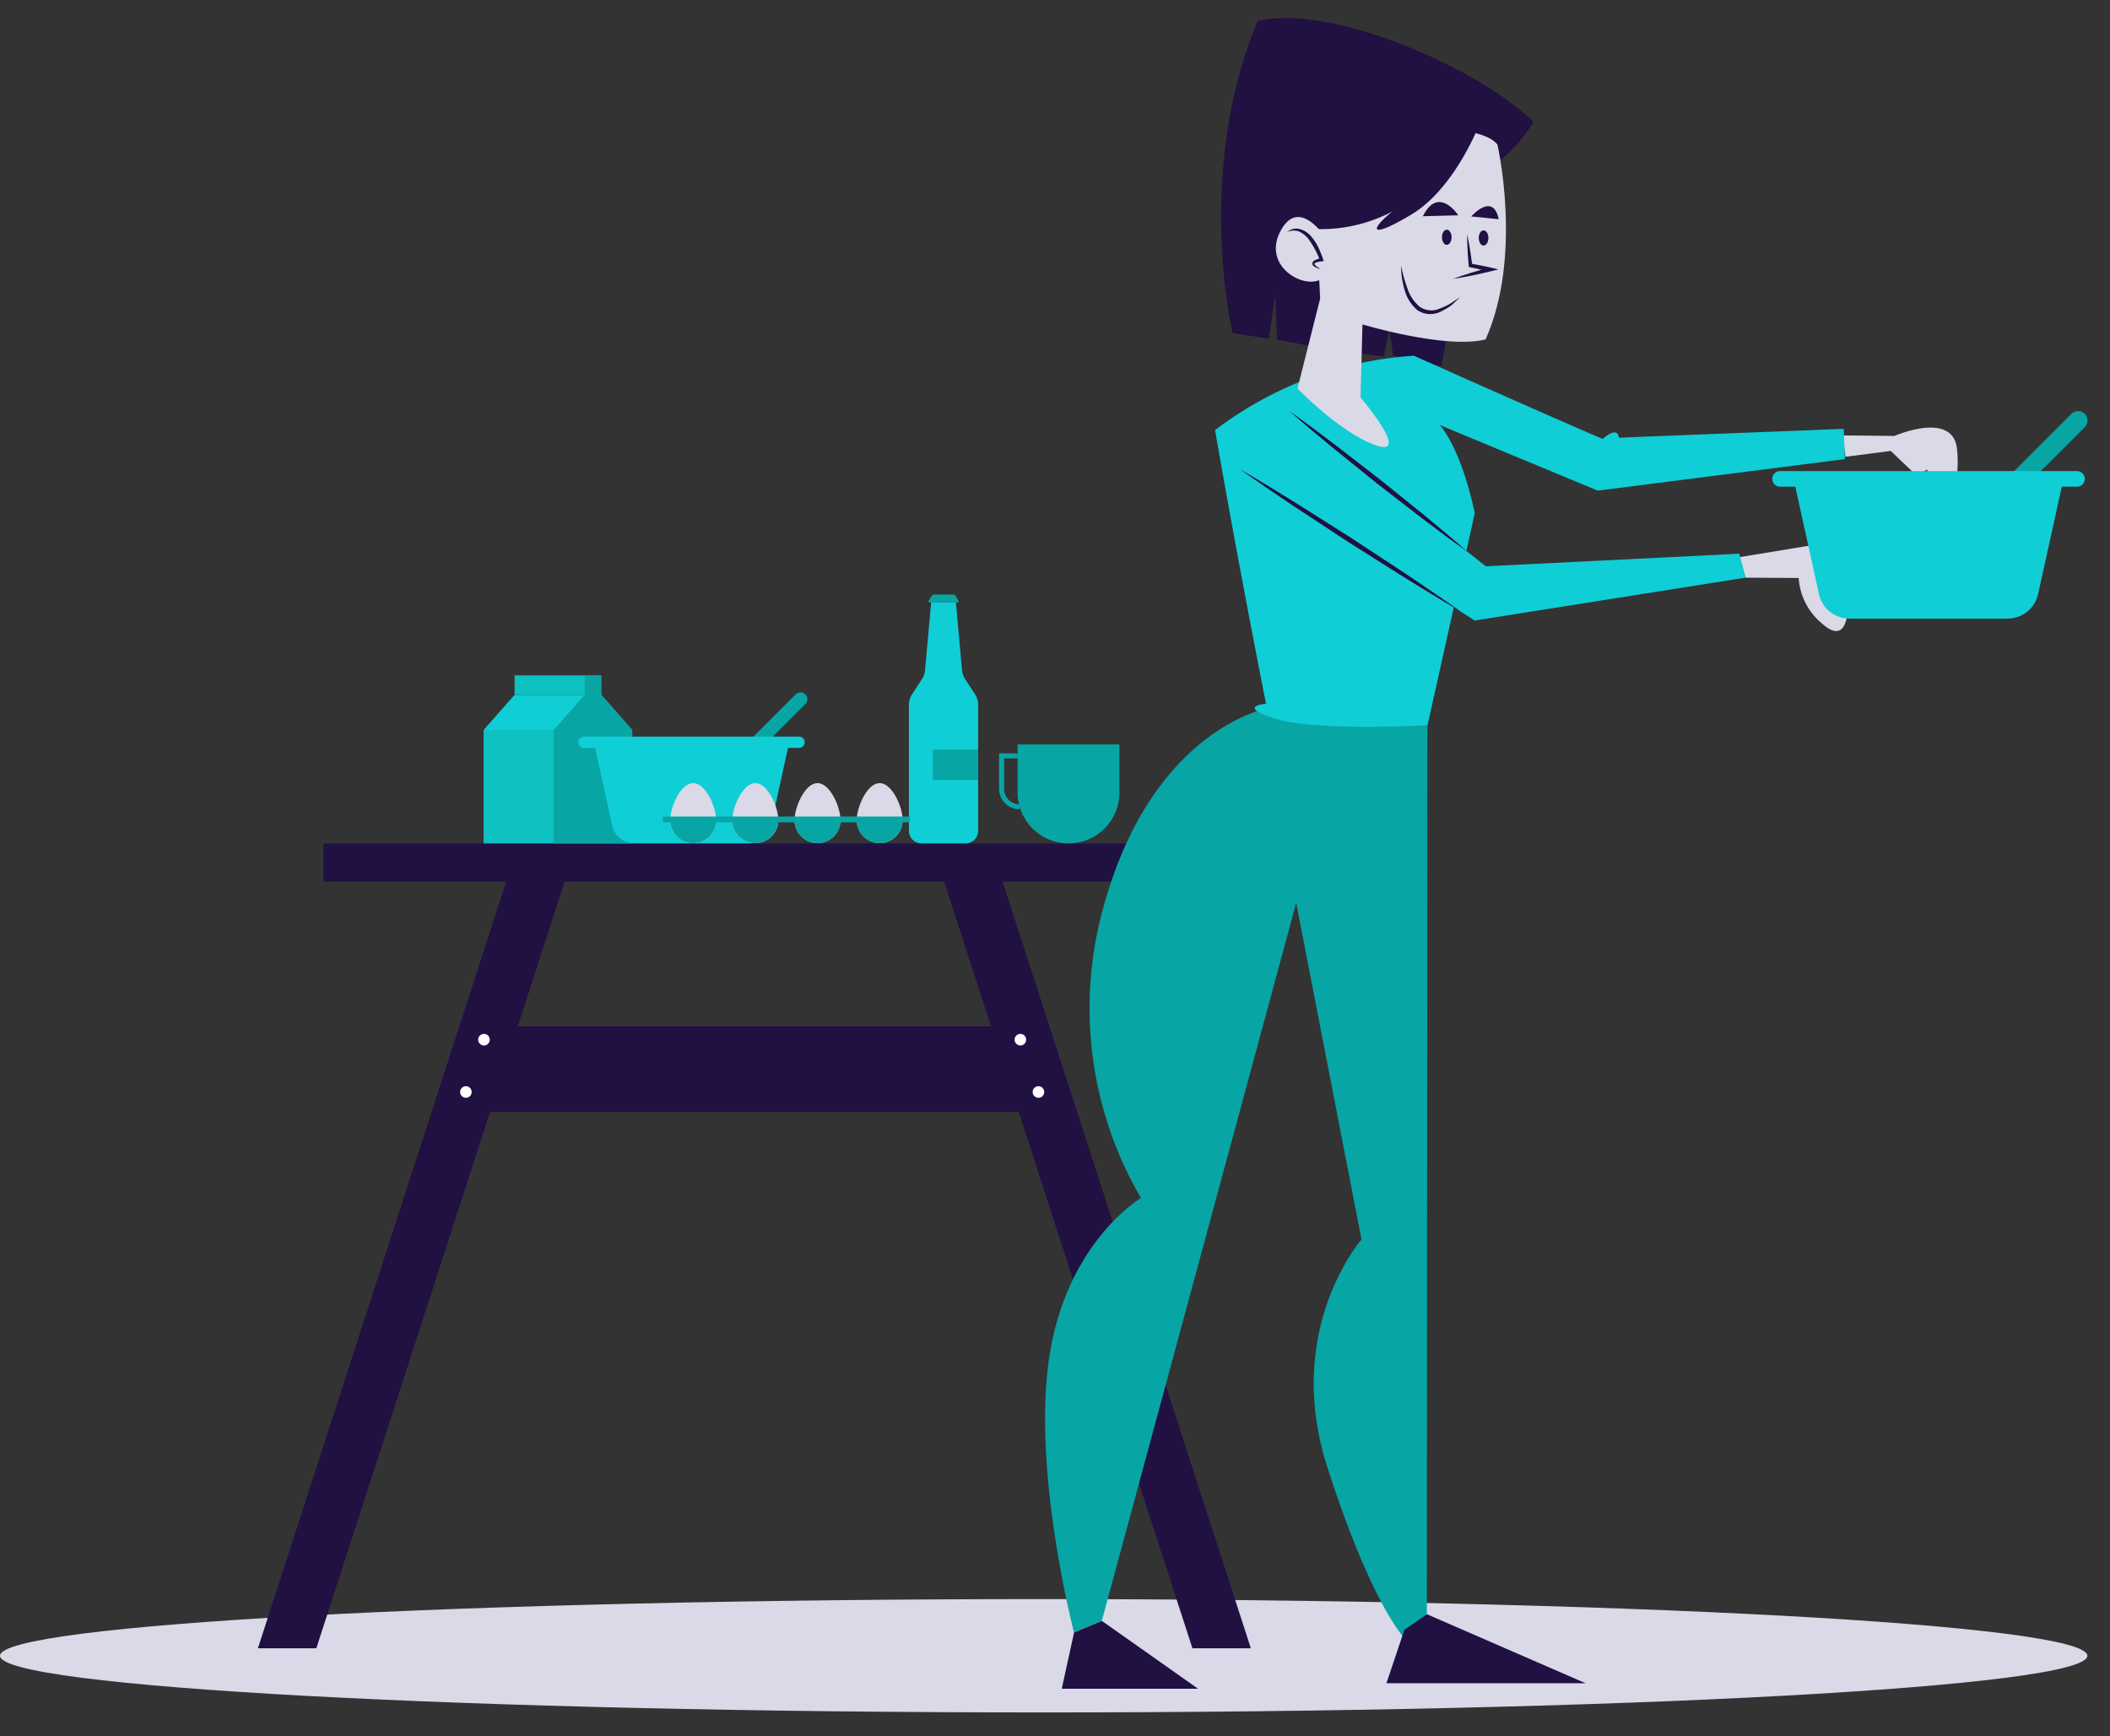 <svg xmlns="http://www.w3.org/2000/svg" width="152.903" height="125.816" viewBox="0 0 152.903 125.816"><rect x="0" y="0" width="152.903" height="125.816" fill="#333333" stroke="none"/><defs><style>.a{fill:#d9d9e8;}.b{fill:#211042;}.c{fill:#fff;}.d{fill:#08a5a5;}.e{fill:#10ced5;}.f{fill:none;}.g{fill:#0ec1c1;}.h{fill:#fbbe68;}</style></defs><g transform="translate(-616.788 -15.655)"><g transform="translate(616.788 15.655)"><path class="a" d="M768.052,373.1c0,2.268-33.861,4.107-75.632,4.107s-75.632-1.839-75.632-4.107,33.862-4.107,75.632-4.107,75.632,1.839,75.632,4.107" transform="translate(-616.788 -253.106)"/><path class="b" d="M678.005,265.612h-4.233l18.058-55.762h4.233Z" transform="translate(-655.083 -146.16)"/><path class="b" d="M843.255,265.612h4.233L829.43,209.85H825.2Z" transform="translate(-756.845 -146.16)"/><rect class="b" width="40.45" height="6.204" transform="translate(34.405 74.38)"/><path class="c" d="M723.281,244.535a.418.418,0,1,1-.419-.418.419.419,0,0,1,.419.418" transform="translate(-687.792 -169.189)"/><path class="c" d="M719.292,256.1a.418.418,0,1,1-.419-.418.419.419,0,0,1,.419.418" transform="translate(-685.112 -176.962)"/><path class="c" d="M840.972,244.535a.418.418,0,1,0,.418-.418.419.419,0,0,0-.418.418" transform="translate(-767.447 -169.189)"/><path class="c" d="M844.961,256.1a.418.418,0,1,0,.418-.418.418.418,0,0,0-.418.418" transform="translate(-770.127 -176.962)"/><rect class="b" width="64.229" height="2.761" transform="translate(23.434 61.128)"/><path class="a" d="M1023.971,110.706l3.735.038s4.231-1.857,4.536.929-.762,4.642-1.754,2.4c-.266-.62-.419-.89-.419-.89l-.762.426-1.867-1.78-3.278.425Z" transform="translate(-890.427 -79.151)"/><path class="a" d="M1001.193,136.661l5.87-.967s1.6-.658,1.905,2.4-.114,4.914-1.829,3.366a4.675,4.675,0,0,1-1.677-3.288l-3.854-.023Z" transform="translate(-875.12 -96.285)"/><path class="b" d="M906.271,30.391a10.375,10.375,0,0,0,2.961-3.21c-3.835-3.825-14.6-8.606-19.984-7.308-4.575,10.928-1.817,22.608-1.817,22.608l2.625.409.471-3.142.135,3.21,3.23.615,4.508.615.4-1.981.27,1.913,3.5.751,1.818-10.177Z" transform="translate(-798.114 -18.344)"/><path class="d" d="M863.662,172.3s-8.049,1.562-11.6,13.939a27.257,27.257,0,0,0,2.6,21.509s-5.327,3.125-6.629,11.416,1.776,20.067,1.776,20.067l2.012-.841,14.087-52.03,4.735,24.393s-5.682,6.489-2.486,16.462,5.563,12.377,5.563,12.377l1.657-1.682.039-64.43Z" transform="translate(-771.979 -120.925)"/><path class="e" d="M899.657,94.257a26.636,26.636,0,0,0-14.4,5.392c1.621,9.412,3.691,19.829,3.691,19.829s-2.25.183.721,1.1,10.983.457,10.983.457l3.421-15.352s-.811-4.3-2.521-6.4l11.433,4.752L930.9,101.75l-.09-2.193-16.294.64s0-.914-1.171.091c-3.24-1.37-13.683-6.031-13.683-6.031" transform="translate(-797.205 -68.478)"/><path class="a" d="M917.96,45.167s1.855,8.041-.857,14.127c-2.926.724-8.922-1.087-8.922-1.087L908.04,63.5s3.711,4.347,1.142,3.478-5.71-4.129-5.71-4.129l1.642-6.52-.571-11.664s11.562-1.811,13.418.507" transform="translate(-809.448 -34.695)"/><path class="b" d="M917.157,42.828s-1.749,4.3-4.71,6.079-3.162,1.23-1.413-.2a11.046,11.046,0,0,1-6.123,1.23l-.4-7.787s10.967-.546,12.649.683" transform="translate(-810.145 -33.376)"/><path class="a" d="M902.324,65.163s-2-3.188-3.354-.435,2.5,4.564,3.425,2.97" transform="translate(-806.231 -47.881)"/><path class="e" d="M894.344,106.517l14.224,11.24,18.365-.914.45,1.736-19.625,3.107L890.743,110.72" transform="translate(-800.894 -76.717)"/><path class="b" d="M906.655,129.59c-1.287-.917-2.594-1.8-3.9-2.681l-3.956-2.6-4-2.529c-1.342-.83-2.686-1.655-4.052-2.447,1.286.918,2.594,1.8,3.9,2.681l3.956,2.6,4,2.528c1.341.83,2.686,1.656,4.051,2.447" transform="translate(-800.894 -85.331)"/><path class="b" d="M901.722,106.517c1.031.908,2.084,1.785,3.142,2.658l3.2,2.583,3.251,2.516c1.093.827,2.189,1.649,3.31,2.439-1.03-.908-2.084-1.785-3.142-2.658l-3.2-2.581-3.252-2.516c-1.093-.827-2.189-1.649-3.309-2.44" transform="translate(-808.272 -76.717)"/><path class="b" d="M926.058,372.346l11.494,5H923.123l1.3-3.867Z" transform="translate(-822.654 -255.362)"/><path class="b" d="M854.29,373.812l6.973,4.92h-9.879l.894-4.078Z" transform="translate(-774.443 -256.347)"/><path class="b" d="M938.844,67.3c0,.772.042,1.542.109,2.308l.008.1.1.022c.471.1.94.218,1.416.3l-.006-.278c-.9.238-1.785.5-2.659.822.922-.131,1.826-.327,2.726-.545l.575-.139-.581-.139c-.47-.113-.946-.192-1.42-.284l.1.117c-.094-.763-.215-1.523-.372-2.279" transform="translate(-832.525 -50.364)"/><path class="b" d="M926.376,74.37a5.739,5.739,0,0,0,.237,1.705,2.941,2.941,0,0,0,.92,1.5,1.675,1.675,0,0,0,1.728.113,5.409,5.409,0,0,0,.744-.44c.211-.2.426-.381.627-.581-.244.148-.474.307-.708.458a5.464,5.464,0,0,1-.744.346,1.468,1.468,0,0,1-1.472-.139,2.887,2.887,0,0,1-.88-1.329,9.865,9.865,0,0,1-.451-1.63" transform="translate(-824.84 -55.113)"/><path class="b" d="M901.238,66.424a1.071,1.071,0,0,1,.845-.039,1.818,1.818,0,0,1,.664.517,6.661,6.661,0,0,1,.851,1.565l.092-.165a2.832,2.832,0,0,0-.344.112c-.1.06-.267.08-.3.3.036.2.183.224.28.284a1.545,1.545,0,0,0,.335.107,3.157,3.157,0,0,1-.293-.182c-.085-.059-.186-.164-.168-.207-.008-.032.113-.09.208-.112a2.875,2.875,0,0,1,.323-.06l.144-.022-.051-.142a8.025,8.025,0,0,0-.354-.869,3.543,3.543,0,0,0-.527-.791,1.615,1.615,0,0,0-.813-.514.989.989,0,0,0-.9.216" transform="translate(-807.947 -49.607)"/><path class="b" d="M935.393,66.96c0,.3.156.549.348.549s.349-.246.349-.549-.156-.549-.349-.549-.348.245-.348.549" transform="translate(-830.9 -49.765)"/><path class="b" d="M943.527,67.107c0,.3.156.549.349.549s.349-.245.349-.549-.156-.549-.349-.549-.349.246-.349.549" transform="translate(-836.367 -49.863)"/><path class="b" d="M941.862,61.955s1.576-1.8,1.99.2" transform="translate(-835.248 -46.269)"/><path class="b" d="M933.74,61.262s-1.431-2.207-2.568.067" transform="translate(-828.064 -45.659)"/><rect class="f" width="149.014" height="125.816" transform="translate(3.889 0)"/></g><g transform="translate(643.17 58.74)"><path class="d" d="M773.458,175.785h0a.5.5,0,0,1,0-.7l6.127-6.127a.5.5,0,1,1,.7.7l-6.127,6.127a.5.5,0,0,1-.7,0" transform="translate(-748.359 -161.666)"/><path class="d" d="M845.322,187.327h0a3.69,3.69,0,0,1-3.69-3.69v-3.479h7.381v3.479a3.69,3.69,0,0,1-3.69,3.69" transform="translate(-794.272 -169.291)"/><path class="d" d="M839.028,186.179a1.494,1.494,0,0,1-1.492-1.492v-2.563h1.343v.365H837.9v2.2a1.128,1.128,0,0,0,1.127,1.127Z" transform="translate(-791.519 -170.613)"/><rect class="g" width="10.775" height="8.22" transform="translate(8.662 9.816)"/><path class="e" d="M732.167,169.191h-6.282l-2.247,2.547h10.775Z" transform="translate(-714.976 -161.921)"/><rect class="g" width="6.282" height="1.411" transform="translate(10.909 5.859)"/><path class="d" d="M742.588,166.3v-1.411h-1.2V166.3l-2.247,2.547v8.22h5.689v-8.22Z" transform="translate(-725.398 -159.029)"/><path class="e" d="M762.153,179.663H747.989l1.334,6.047a1.638,1.638,0,0,0,1.6,1.285h8.3a1.637,1.637,0,0,0,1.6-1.285Z" transform="translate(-731.341 -168.959)"/><path class="e" d="M760.573,179.234H744.994a.409.409,0,0,1,0-.819h15.579a.409.409,0,0,1,0,.819" transform="translate(-729.053 -168.12)"/><path class="e" d="M822.415,155.434l-.718-1.1a1.406,1.406,0,0,1-.223-.64l-.07-.771-.276-3.047-.1-1.1h-1.791l-.1,1.1-.276,3.047-.07.771a1.41,1.41,0,0,1-.223.64l-.718,1.1a1.4,1.4,0,0,0-.227.765v9.129a.91.91,0,0,0,.909.909h3.2a.909.909,0,0,0,.909-.909V156.2a1.4,1.4,0,0,0-.227-.765" transform="translate(-778.14 -148.202)"/><path class="d" d="M824.11,147.483l-.236-.382a.159.159,0,0,0-.136-.076H822.31a.16.16,0,0,0-.136.076l-.236.382a.076.076,0,0,0,.064.116h2.046a.076.076,0,0,0,.064-.116" transform="translate(-781.028 -147.025)"/><rect class="d" width="3.287" height="2.205" transform="translate(41.216 11.234)"/><path class="a" d="M809.406,191.385a1.666,1.666,0,0,1-3.332,0c0-.92.746-2.679,1.666-2.679s1.666,1.759,1.666,2.679" transform="translate(-770.375 -175.036)"/><path class="a" d="M795.671,191.385a1.666,1.666,0,0,1-3.332,0c0-.92.746-2.679,1.666-2.679s1.666,1.759,1.666,2.679" transform="translate(-761.145 -175.036)"/><path class="a" d="M781.936,191.385a1.666,1.666,0,1,1-3.332,0c0-.92.746-2.679,1.666-2.679s1.666,1.759,1.666,2.679" transform="translate(-751.915 -175.036)"/><path class="a" d="M768.2,191.385a1.666,1.666,0,0,1-3.332,0c0-.92.746-2.679,1.666-2.679s1.666,1.759,1.666,2.679" transform="translate(-742.685 -175.036)"/><path class="d" d="M766.535,198.463A1.666,1.666,0,0,0,768.2,196.8c0-.012,0-.026,0-.038h-3.329c0,.012,0,.026,0,.038a1.666,1.666,0,0,0,1.666,1.666" transform="translate(-742.685 -180.448)"/><path class="d" d="M806.074,196.8a1.666,1.666,0,0,0,3.332,0c0-.012,0-.026,0-.038h-3.329c0,.012,0,.026,0,.038" transform="translate(-770.375 -180.448)"/><path class="d" d="M792.338,196.8a1.666,1.666,0,1,0,3.332,0c0-.012,0-.026,0-.038H792.34c0,.012,0,.026,0,.038" transform="translate(-761.145 -180.448)"/><path class="d" d="M778.6,196.8a1.666,1.666,0,1,0,3.332,0c0-.012,0-.026,0-.038h-3.329c0,.012,0,.026,0,.038" transform="translate(-751.915 -180.448)"/><rect class="d" width="17.9" height="0.423" transform="translate(21.657 16.09)"/><path class="h" d="M698.407,188.525l-.051-.044.051.044" transform="translate(-697.986 -174.885)"/><path class="h" d="M697.993,188.181c-.033-.028-.067-.055-.1-.081.034.025.067.053.1.081" transform="translate(-697.674 -174.629)"/><path class="h" d="M697.335,187.689c-.036-.026-.072-.051-.108-.075.036.024.073.048.108.075" transform="translate(-697.227 -174.302)"/></g><path class="d" d="M1048.256,116.117h0a.685.685,0,0,1,0-.968l8.462-8.461a.684.684,0,1,1,.968.968l-8.461,8.461a.685.685,0,0,1-.969,0" transform="translate(-289.825 -61.042)"/><path class="e" d="M1032.644,121.474h-19.561l1.842,8.351a2.261,2.261,0,0,0,2.208,1.774h11.461a2.261,2.261,0,0,0,2.208-1.774Z" transform="translate(-266.322 -71.113)"/><path class="e" d="M1030.461,120.882h-21.514a.565.565,0,1,1,0-1.131h21.514a.565.565,0,0,1,0,1.131" transform="translate(-263.163 -69.956)"/></g></svg>